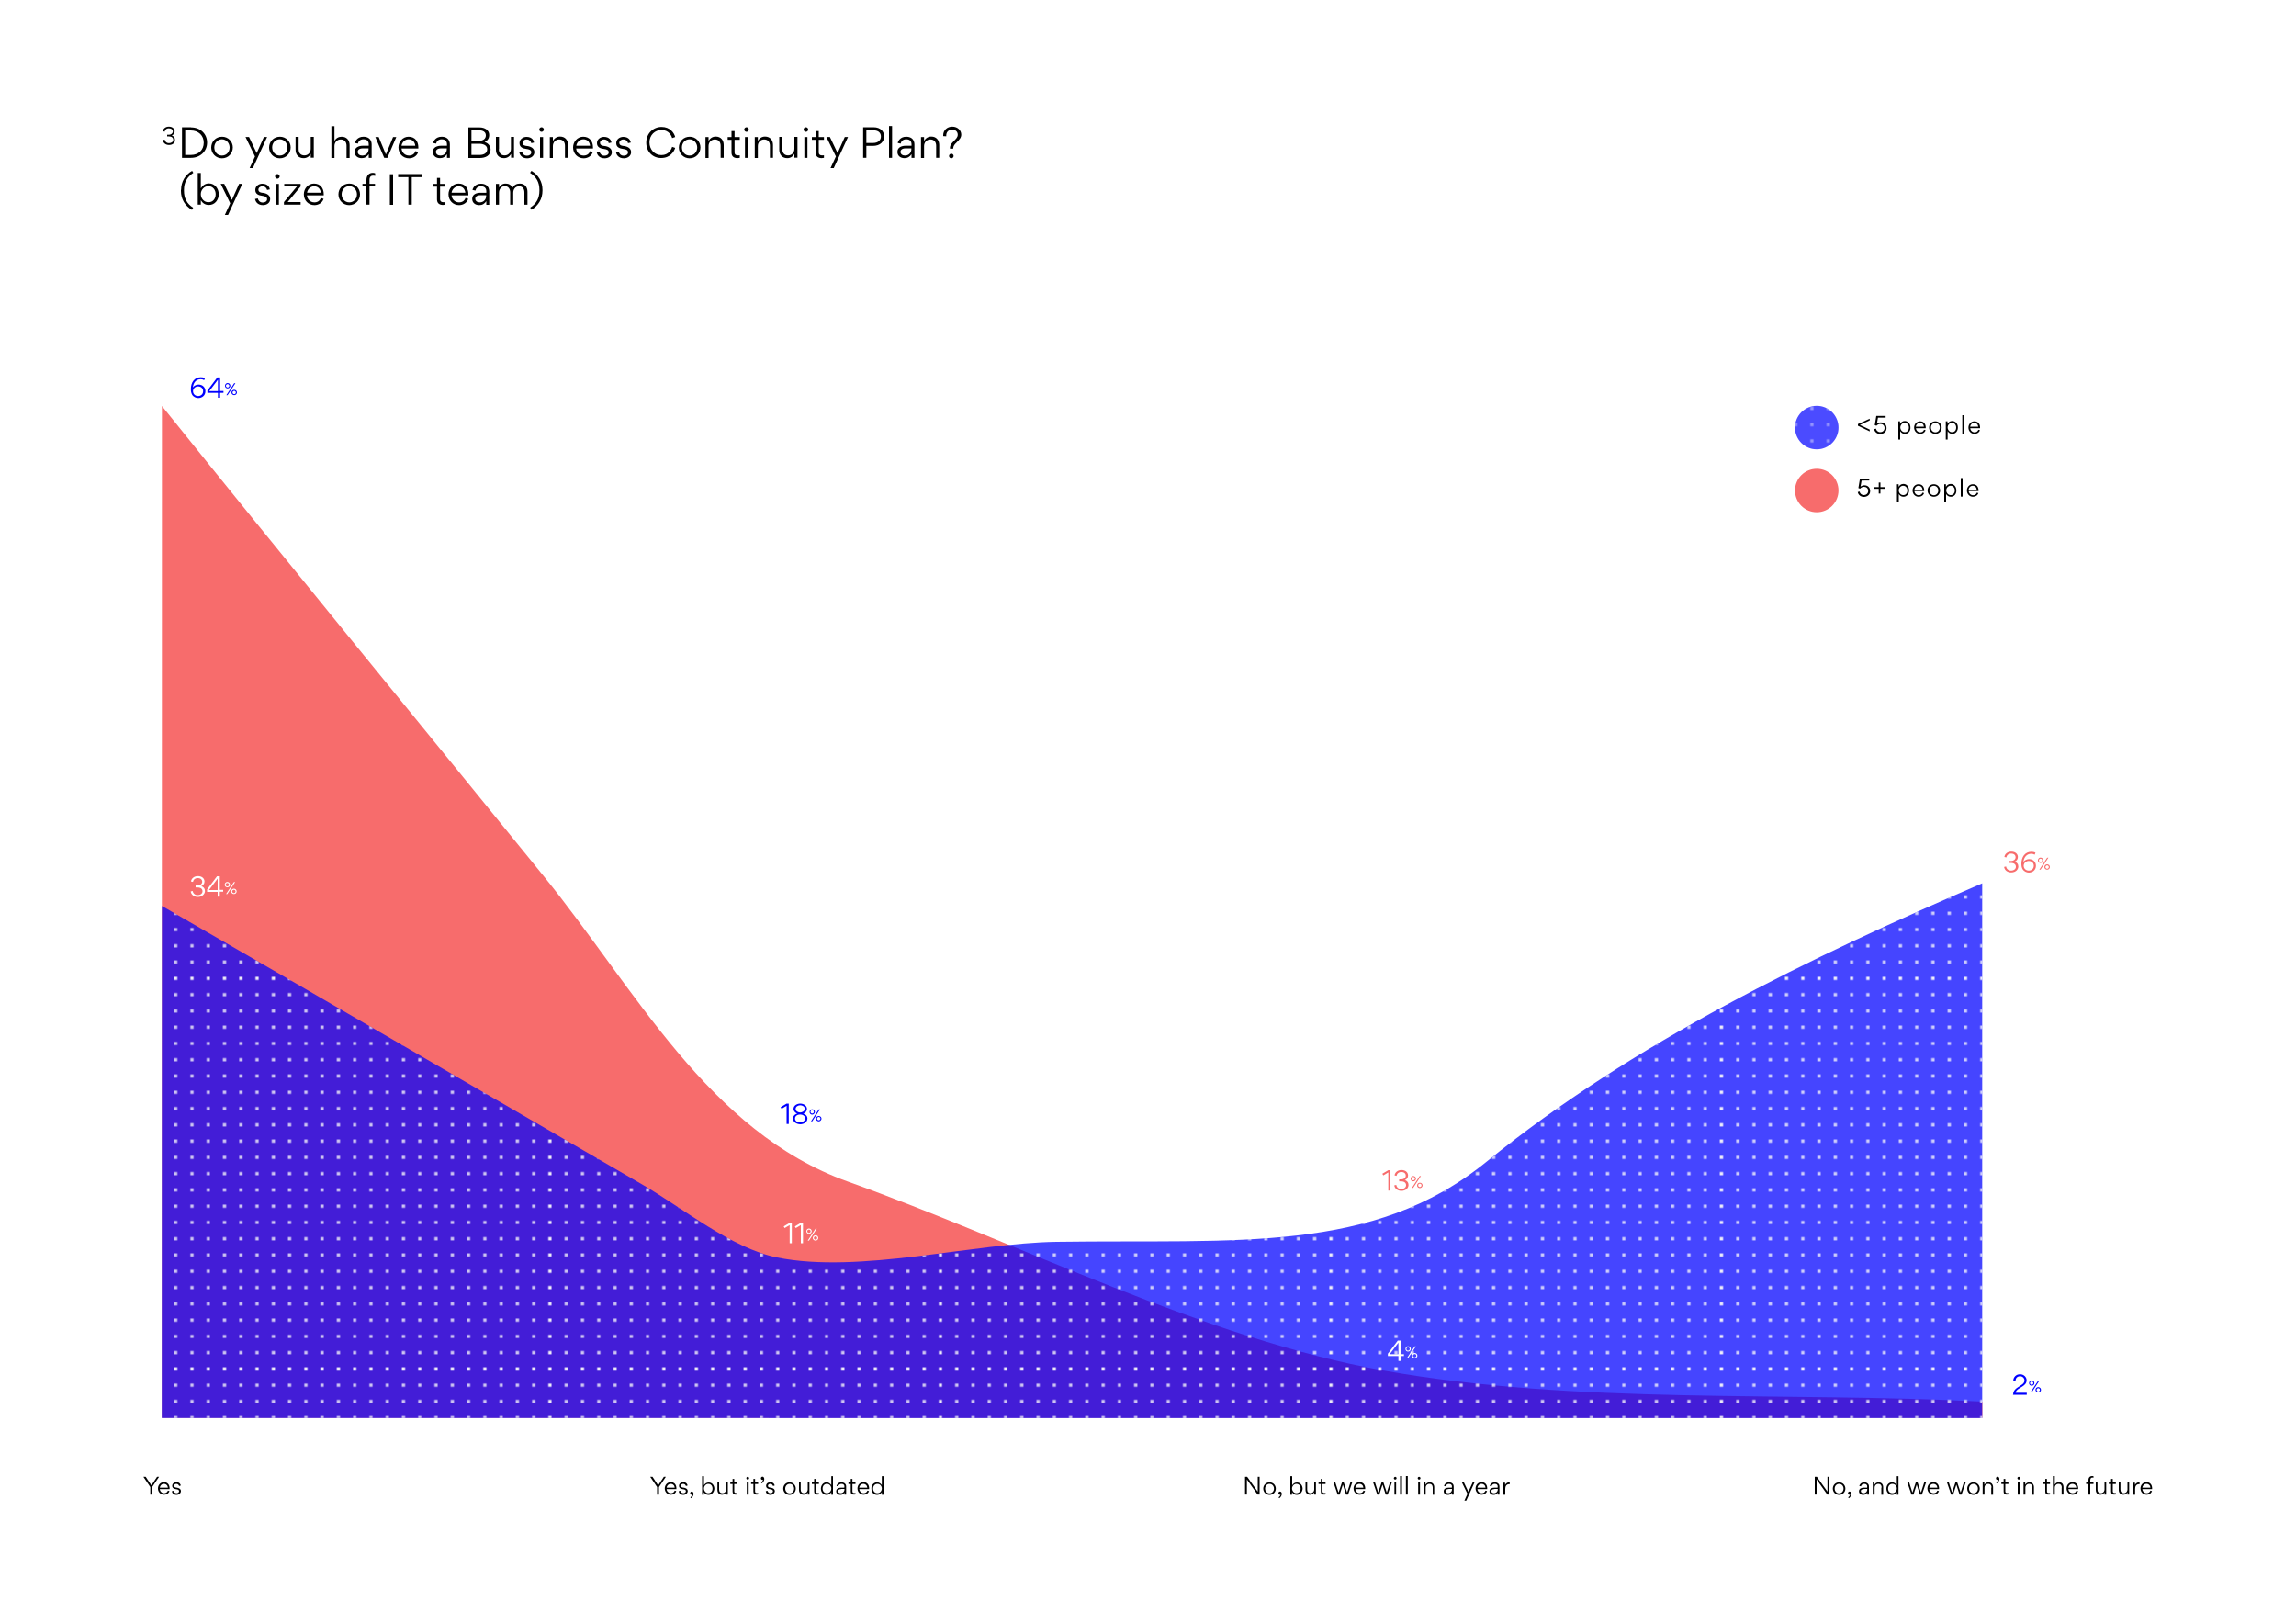 <?xml version="1.0" encoding="utf-8"?>
<!-- Generator: Adobe Illustrator 21.1.0, SVG Export Plug-In . SVG Version: 6.00 Build 0)  -->
<svg version="1.1" id="Layer_1" xmlns="http://www.w3.org/2000/svg" xmlns:xlink="http://www.w3.org/1999/xlink" x="0px" y="0px"
	 viewBox="0 0 1500 1053" style="enable-background:new 0 0 1500 1053;" xml:space="preserve">
<style type="text/css">
	.st0{fill:none;}
	.st1{fill:none;stroke:#F6F6F8;stroke-width:2;stroke-linecap:round;stroke-miterlimit:10;}
	.st2{fill:none;stroke:#F6F6F8;stroke-width:2;stroke-linecap:round;stroke-miterlimit:10;stroke-dasharray:0,10;}
	.st3{fill:#F76C6C;}
	.st4{opacity:0.73;}
	.st5{fill:#0000FF;}
	.st6{fill:url(#SVGID_1_);}
	.st7{fill:#FFFFFF;}
	.st8{opacity:0.9;}
	.st9{opacity:0.2;}
	.st10{fill:url(#SVGID_2_);}
	.st11{fill:url(#SVGID_3_);}
</style>
<pattern  y="1053" width="240" height="240" patternUnits="userSpaceOnUse" id="white" viewBox="1 -241 240 240" style="overflow:visible;">
	<g>
		<rect x="1" y="-241" class="st0" width="240" height="240"/>
		<g>
			<g>
				<line class="st1" x1="241" y1="-1" x2="241" y2="-1"/>
			</g>
		</g>
		<g>
			<g>
				<line class="st1" x1="1" y1="-1" x2="1" y2="-1"/>
				<line class="st2" x1="11" y1="-1" x2="236" y2="-1"/>
				<line class="st1" x1="241" y1="-1" x2="241" y2="-1"/>
			</g>
		</g>
		<g>
			<g>
				<line class="st1" x1="1" y1="-1" x2="1" y2="-1"/>
			</g>
		</g>
		<g>
			<g>
				<line class="st1" x1="241" y1="-241" x2="241" y2="-241"/>
			</g>
			<g>
				<line class="st1" x1="241" y1="-231" x2="241" y2="-231"/>
			</g>
			<g>
				<line class="st1" x1="241" y1="-221" x2="241" y2="-221"/>
			</g>
			<g>
				<line class="st1" x1="241" y1="-211" x2="241" y2="-211"/>
			</g>
			<g>
				<line class="st1" x1="241" y1="-201" x2="241" y2="-201"/>
			</g>
			<g>
				<line class="st1" x1="241" y1="-191" x2="241" y2="-191"/>
			</g>
			<g>
				<line class="st1" x1="241" y1="-181" x2="241" y2="-181"/>
			</g>
			<g>
				<line class="st1" x1="241" y1="-171" x2="241" y2="-171"/>
			</g>
			<g>
				<line class="st1" x1="241" y1="-161" x2="241" y2="-161"/>
			</g>
			<g>
				<line class="st1" x1="241" y1="-151" x2="241" y2="-151"/>
			</g>
			<g>
				<line class="st1" x1="241" y1="-141" x2="241" y2="-141"/>
			</g>
			<g>
				<line class="st1" x1="241" y1="-131" x2="241" y2="-131"/>
			</g>
			<g>
				<line class="st1" x1="241" y1="-121" x2="241" y2="-121"/>
			</g>
			<g>
				<line class="st1" x1="241" y1="-111" x2="241" y2="-111"/>
			</g>
			<g>
				<line class="st1" x1="241" y1="-101" x2="241" y2="-101"/>
			</g>
			<g>
				<line class="st1" x1="241" y1="-91" x2="241" y2="-91"/>
			</g>
			<g>
				<line class="st1" x1="241" y1="-81" x2="241" y2="-81"/>
			</g>
			<g>
				<line class="st1" x1="241" y1="-71" x2="241" y2="-71"/>
			</g>
			<g>
				<line class="st1" x1="241" y1="-61" x2="241" y2="-61"/>
			</g>
			<g>
				<line class="st1" x1="241" y1="-51" x2="241" y2="-51"/>
			</g>
			<g>
				<line class="st1" x1="241" y1="-41" x2="241" y2="-41"/>
			</g>
			<g>
				<line class="st1" x1="241" y1="-31" x2="241" y2="-31"/>
			</g>
			<g>
				<line class="st1" x1="241" y1="-21" x2="241" y2="-21"/>
			</g>
			<g>
				<line class="st1" x1="241" y1="-11" x2="241" y2="-11"/>
			</g>
			<g>
				<line class="st1" x1="241" y1="-1" x2="241" y2="-1"/>
			</g>
		</g>
		<g>
			<g>
				<line class="st1" x1="1" y1="-241" x2="1" y2="-241"/>
				<line class="st2" x1="11" y1="-241" x2="236" y2="-241"/>
				<line class="st1" x1="241" y1="-241" x2="241" y2="-241"/>
			</g>
			<g>
				<line class="st1" x1="1" y1="-231" x2="1" y2="-231"/>
				<line class="st2" x1="11" y1="-231" x2="236" y2="-231"/>
				<line class="st1" x1="241" y1="-231" x2="241" y2="-231"/>
			</g>
			<g>
				<line class="st1" x1="1" y1="-221" x2="1" y2="-221"/>
				<line class="st2" x1="11" y1="-221" x2="236" y2="-221"/>
				<line class="st1" x1="241" y1="-221" x2="241" y2="-221"/>
			</g>
			<g>
				<line class="st1" x1="1" y1="-211" x2="1" y2="-211"/>
				<line class="st2" x1="11" y1="-211" x2="236" y2="-211"/>
				<line class="st1" x1="241" y1="-211" x2="241" y2="-211"/>
			</g>
			<g>
				<line class="st1" x1="1" y1="-201" x2="1" y2="-201"/>
				<line class="st2" x1="11" y1="-201" x2="236" y2="-201"/>
				<line class="st1" x1="241" y1="-201" x2="241" y2="-201"/>
			</g>
			<g>
				<line class="st1" x1="1" y1="-191" x2="1" y2="-191"/>
				<line class="st2" x1="11" y1="-191" x2="236" y2="-191"/>
				<line class="st1" x1="241" y1="-191" x2="241" y2="-191"/>
			</g>
			<g>
				<line class="st1" x1="1" y1="-181" x2="1" y2="-181"/>
				<line class="st2" x1="11" y1="-181" x2="236" y2="-181"/>
				<line class="st1" x1="241" y1="-181" x2="241" y2="-181"/>
			</g>
			<g>
				<line class="st1" x1="1" y1="-171" x2="1" y2="-171"/>
				<line class="st2" x1="11" y1="-171" x2="236" y2="-171"/>
				<line class="st1" x1="241" y1="-171" x2="241" y2="-171"/>
			</g>
			<g>
				<line class="st1" x1="1" y1="-161" x2="1" y2="-161"/>
				<line class="st2" x1="11" y1="-161" x2="236" y2="-161"/>
				<line class="st1" x1="241" y1="-161" x2="241" y2="-161"/>
			</g>
			<g>
				<line class="st1" x1="1" y1="-151" x2="1" y2="-151"/>
				<line class="st2" x1="11" y1="-151" x2="236" y2="-151"/>
				<line class="st1" x1="241" y1="-151" x2="241" y2="-151"/>
			</g>
			<g>
				<line class="st1" x1="1" y1="-141" x2="1" y2="-141"/>
				<line class="st2" x1="11" y1="-141" x2="236" y2="-141"/>
				<line class="st1" x1="241" y1="-141" x2="241" y2="-141"/>
			</g>
			<g>
				<line class="st1" x1="1" y1="-131" x2="1" y2="-131"/>
				<line class="st2" x1="11" y1="-131" x2="236" y2="-131"/>
				<line class="st1" x1="241" y1="-131" x2="241" y2="-131"/>
			</g>
			<g>
				<line class="st1" x1="1" y1="-121" x2="1" y2="-121"/>
				<line class="st2" x1="11" y1="-121" x2="236" y2="-121"/>
				<line class="st1" x1="241" y1="-121" x2="241" y2="-121"/>
			</g>
			<g>
				<line class="st1" x1="1" y1="-111" x2="1" y2="-111"/>
				<line class="st2" x1="11" y1="-111" x2="236" y2="-111"/>
				<line class="st1" x1="241" y1="-111" x2="241" y2="-111"/>
			</g>
			<g>
				<line class="st1" x1="1" y1="-101" x2="1" y2="-101"/>
				<line class="st2" x1="11" y1="-101" x2="236" y2="-101"/>
				<line class="st1" x1="241" y1="-101" x2="241" y2="-101"/>
			</g>
			<g>
				<line class="st1" x1="1" y1="-91" x2="1" y2="-91"/>
				<line class="st2" x1="11" y1="-91" x2="236" y2="-91"/>
				<line class="st1" x1="241" y1="-91" x2="241" y2="-91"/>
			</g>
			<g>
				<line class="st1" x1="1" y1="-81" x2="1" y2="-81"/>
				<line class="st2" x1="11" y1="-81" x2="236" y2="-81"/>
				<line class="st1" x1="241" y1="-81" x2="241" y2="-81"/>
			</g>
			<g>
				<line class="st1" x1="1" y1="-71" x2="1" y2="-71"/>
				<line class="st2" x1="11" y1="-71" x2="236" y2="-71"/>
				<line class="st1" x1="241" y1="-71" x2="241" y2="-71"/>
			</g>
			<g>
				<line class="st1" x1="1" y1="-61" x2="1" y2="-61"/>
				<line class="st2" x1="11" y1="-61" x2="236" y2="-61"/>
				<line class="st1" x1="241" y1="-61" x2="241" y2="-61"/>
			</g>
			<g>
				<line class="st1" x1="1" y1="-51" x2="1" y2="-51"/>
				<line class="st2" x1="11" y1="-51" x2="236" y2="-51"/>
				<line class="st1" x1="241" y1="-51" x2="241" y2="-51"/>
			</g>
			<g>
				<line class="st1" x1="1" y1="-41" x2="1" y2="-41"/>
				<line class="st2" x1="11" y1="-41" x2="236" y2="-41"/>
				<line class="st1" x1="241" y1="-41" x2="241" y2="-41"/>
			</g>
			<g>
				<line class="st1" x1="1" y1="-31" x2="1" y2="-31"/>
				<line class="st2" x1="11" y1="-31" x2="236" y2="-31"/>
				<line class="st1" x1="241" y1="-31" x2="241" y2="-31"/>
			</g>
			<g>
				<line class="st1" x1="1" y1="-21" x2="1" y2="-21"/>
				<line class="st2" x1="11" y1="-21" x2="236" y2="-21"/>
				<line class="st1" x1="241" y1="-21" x2="241" y2="-21"/>
			</g>
			<g>
				<line class="st1" x1="1" y1="-11" x2="1" y2="-11"/>
				<line class="st2" x1="11" y1="-11" x2="236" y2="-11"/>
				<line class="st1" x1="241" y1="-11" x2="241" y2="-11"/>
			</g>
			<g>
				<line class="st1" x1="1" y1="-1" x2="1" y2="-1"/>
				<line class="st2" x1="11" y1="-1" x2="236" y2="-1"/>
				<line class="st1" x1="241" y1="-1" x2="241" y2="-1"/>
			</g>
		</g>
		<g>
			<g>
				<line class="st1" x1="1" y1="-241" x2="1" y2="-241"/>
			</g>
			<g>
				<line class="st1" x1="1" y1="-231" x2="1" y2="-231"/>
			</g>
			<g>
				<line class="st1" x1="1" y1="-221" x2="1" y2="-221"/>
			</g>
			<g>
				<line class="st1" x1="1" y1="-211" x2="1" y2="-211"/>
			</g>
			<g>
				<line class="st1" x1="1" y1="-201" x2="1" y2="-201"/>
			</g>
			<g>
				<line class="st1" x1="1" y1="-191" x2="1" y2="-191"/>
			</g>
			<g>
				<line class="st1" x1="1" y1="-181" x2="1" y2="-181"/>
			</g>
			<g>
				<line class="st1" x1="1" y1="-171" x2="1" y2="-171"/>
			</g>
			<g>
				<line class="st1" x1="1" y1="-161" x2="1" y2="-161"/>
			</g>
			<g>
				<line class="st1" x1="1" y1="-151" x2="1" y2="-151"/>
			</g>
			<g>
				<line class="st1" x1="1" y1="-141" x2="1" y2="-141"/>
			</g>
			<g>
				<line class="st1" x1="1" y1="-131" x2="1" y2="-131"/>
			</g>
			<g>
				<line class="st1" x1="1" y1="-121" x2="1" y2="-121"/>
			</g>
			<g>
				<line class="st1" x1="1" y1="-111" x2="1" y2="-111"/>
			</g>
			<g>
				<line class="st1" x1="1" y1="-101" x2="1" y2="-101"/>
			</g>
			<g>
				<line class="st1" x1="1" y1="-91" x2="1" y2="-91"/>
			</g>
			<g>
				<line class="st1" x1="1" y1="-81" x2="1" y2="-81"/>
			</g>
			<g>
				<line class="st1" x1="1" y1="-71" x2="1" y2="-71"/>
			</g>
			<g>
				<line class="st1" x1="1" y1="-61" x2="1" y2="-61"/>
			</g>
			<g>
				<line class="st1" x1="1" y1="-51" x2="1" y2="-51"/>
			</g>
			<g>
				<line class="st1" x1="1" y1="-41" x2="1" y2="-41"/>
			</g>
			<g>
				<line class="st1" x1="1" y1="-31" x2="1" y2="-31"/>
			</g>
			<g>
				<line class="st1" x1="1" y1="-21" x2="1" y2="-21"/>
			</g>
			<g>
				<line class="st1" x1="1" y1="-11" x2="1" y2="-11"/>
			</g>
			<g>
				<line class="st1" x1="1" y1="-1" x2="1" y2="-1"/>
			</g>
		</g>
		<g>
			<g>
				<line class="st1" x1="241" y1="-241" x2="241" y2="-241"/>
			</g>
		</g>
		<g>
			<g>
				<line class="st1" x1="1" y1="-241" x2="1" y2="-241"/>
				<line class="st2" x1="11" y1="-241" x2="236" y2="-241"/>
				<line class="st1" x1="241" y1="-241" x2="241" y2="-241"/>
			</g>
		</g>
		<g>
			<g>
				<line class="st1" x1="1" y1="-241" x2="1" y2="-241"/>
			</g>
		</g>
	</g>
</pattern>
<g>
	<path class="st3" d="M105.8,265.2C188.3,368,272.1,469.9,355.2,572.3c59.9,73.8,107.7,167,198.6,199.5
		C666,811.9,786.8,874.4,904.1,895.3c125.4,22.4,263.6,13.7,391,20.3v10.6H105.7L105.8,265.2z"/>
</g>
<g class="st4">
	<path class="st5" d="M105.8,591.8c104.7,60.3,209.1,121.3,313.7,181.9c26.8,15.5,58.1,41.6,88.1,47.7
		c53.9,10.9,127.8-9.4,182.6-10.2c118.5-1.7,206.4,8.1,280.8-52.2c96.2-78.1,212.2-133.9,324-182v349.3H105.7L105.8,591.8z"/>
</g>
<g>
	<pattern  id="SVGID_1_" xlink:href="#white" patternTransform="matrix(1.063 0 0 1.063 4951.45 -1500.727)">
	</pattern>
	<path class="st6" d="M105.8,591.8c104.7,60.3,209.1,121.3,313.7,181.9c26.8,15.5,58.1,41.6,88.1,47.7
		c53.9,10.9,127.8-9.4,182.6-10.2c118.5-1.7,206.4,8.1,280.8-52.2c96.2-78.1,212.2-133.9,324-182v349.3H105.7L105.8,591.8z"/>
</g>
<g>
	<g>
		<path class="st5" d="M126,253.1c0.9-1.4,2.6-1.9,3.7-1.9c2.8,0,4.5,2,4.5,4.3c0,3-2.4,4.5-4.7,4.5c-1.5,0-3.2-0.8-4-2.2
			c-0.6-1.2-0.8-2-0.8-3.7c0-4.2,2.3-7.7,6.5-7.7c0.7,0,1.8,0.1,2.7,0.6l-0.5,1.3c-0.7-0.4-1.6-0.6-2.2-0.6
			C128,247.7,126.3,250.1,126,253.1z M127.2,253.2c-0.6,0.5-1.1,1.4-1.1,2.3c0,2,1.6,3.2,3.3,3.2c1.7,0,3.3-1.1,3.3-3.2
			c0-1.6-1.2-3.1-3.3-3.1C128.6,252.4,127.8,252.7,127.2,253.2z"/>
		<path class="st5" d="M142.4,259.8v-3.2h-6.9v-1.5l6.5-8.6h1.8v8.9h2.2v1.2h-2.2v3.2H142.4z M142.4,255.4V248l-5.7,7.5H142.4z"/>
		<path class="st5" d="M148.7,253.7c-1,0-1.7-0.8-1.7-1.7c0-1,0.8-1.8,1.7-1.8c1,0,1.8,0.8,1.8,1.8
			C150.5,252.9,149.7,253.7,148.7,253.7z M148.7,250.9c-0.6,0-1.1,0.5-1.1,1.1c0,0.6,0.5,1.1,1.1,1.1s1.1-0.5,1.1-1.1
			C149.8,251.4,149.3,250.9,148.7,250.9z M153,250.3h0.8l-5.1,7.8h-0.8L153,250.3z M153,258.1c-1,0-1.8-0.8-1.8-1.7
			c0-1,0.8-1.8,1.8-1.8s1.8,0.8,1.8,1.8C154.8,257.3,154,258.1,153,258.1z M153,255.3c-0.6,0-1.1,0.5-1.1,1.1c0,0.6,0.5,1.1,1.1,1.1
			c0.6,0,1.1-0.5,1.1-1.1C154.1,255.8,153.6,255.3,153,255.3z"/>
	</g>
</g>
<g>
	<path class="st7" d="M129.2,585.9c-2.3,0-4.3-1.4-4.6-3.6l1.3-0.3c0.2,1.5,1.4,2.7,3.2,2.7c1.8,0,3.2-1,3.2-2.5s-1.1-2.5-3.2-2.5
		h-1.3v-1.3h1.3c1.8,0,3-1.1,3-2.4c0-1.4-1-2.4-2.9-2.4c-1.8,0-2.9,1.1-3.1,2.5l-1.3-0.3c0.2-1.9,2-3.5,4.5-3.5
		c2.9,0,4.3,1.8,4.3,3.5c0,1.5-0.9,2.5-2.1,3.1v0c1.5,0.4,2.4,1.6,2.4,3.2C133.8,584.1,132,585.9,129.2,585.9z"/>
	<path class="st7" d="M142.2,585.8v-3.2h-6.9V581l6.5-8.6h1.8v8.9h2.2v1.2h-2.2v3.2H142.2z M142.2,581.4v-7.5l-5.7,7.5H142.2z"/>
	<path class="st7" d="M148.5,579.6c-1,0-1.7-0.8-1.7-1.7c0-1,0.8-1.8,1.7-1.8c1,0,1.8,0.8,1.8,1.8
		C150.3,578.9,149.5,579.6,148.5,579.6z M148.5,576.8c-0.6,0-1.1,0.5-1.1,1.1c0,0.6,0.5,1.1,1.1,1.1c0.6,0,1.1-0.5,1.1-1.1
		C149.6,577.3,149.1,576.8,148.5,576.8z M152.8,576.2h0.8l-5.1,7.8h-0.8L152.8,576.2z M152.8,584c-1,0-1.8-0.8-1.8-1.7
		c0-1,0.8-1.8,1.8-1.8s1.8,0.8,1.8,1.8C154.6,583.3,153.8,584,152.8,584z M152.8,581.2c-0.6,0-1.1,0.5-1.1,1.1
		c0,0.6,0.5,1.1,1.1,1.1s1.1-0.5,1.1-1.1C153.9,581.7,153.4,581.2,152.8,581.2z"/>
</g>
<g>
	<g>
		<path class="st5" d="M513.8,722.4l-3.2,1.9l-0.6-1.1l3.9-2.3h1.4v13.3h-1.4V722.4z"/>
		<path class="st5" d="M518.1,730.6c0-1.4,1-2.7,2.8-3.2c-1.6-0.5-2.5-1.9-2.5-3c0-2.3,2.4-3.5,4.4-3.5c2,0,4.4,1.2,4.4,3.5
			c0,1.3-0.9,2.6-2.5,3c1.8,0.5,2.8,1.8,2.8,3.2c0,2.4-2.4,3.8-4.7,3.8C520.5,734.3,518.1,733.1,518.1,730.6z M526,730.6
			c0-1.8-1.8-2.6-3.3-2.6c-1.4,0-3.3,0.8-3.3,2.6c0,1.8,1.8,2.6,3.3,2.6C524.1,733.1,526,732.3,526,730.6z M519.8,724.3
			c0,1.7,1.8,2.4,3,2.4c1.1,0,3-0.8,3-2.4c0-1.5-1.7-2.3-3-2.3C521.5,722,519.8,722.8,519.8,724.3z"/>
		<path class="st5" d="M530.6,728.1c-1,0-1.7-0.8-1.7-1.7c0-1,0.8-1.8,1.7-1.8c1,0,1.8,0.8,1.8,1.8
			C532.3,727.3,531.5,728.1,530.6,728.1z M530.6,725.2c-0.6,0-1.1,0.5-1.1,1.1c0,0.6,0.5,1.1,1.1,1.1c0.6,0,1.1-0.5,1.1-1.1
			C531.7,725.7,531.2,725.2,530.6,725.2z M534.9,724.7h0.8l-5.1,7.8h-0.8L534.9,724.7z M534.9,732.5c-1,0-1.8-0.8-1.8-1.7
			c0-1,0.8-1.8,1.8-1.8c1,0,1.8,0.8,1.8,1.8C536.6,731.7,535.8,732.5,534.9,732.5z M534.9,729.6c-0.6,0-1.1,0.5-1.1,1.1
			c0,0.6,0.5,1.1,1.1,1.1c0.6,0,1.1-0.5,1.1-1.1C536,730.1,535.5,729.6,534.9,729.6z"/>
	</g>
</g>
<g>
	<path class="st7" d="M515.8,800.3l-3.2,1.9l-0.6-1.1l3.9-2.3h1.4v13.3h-1.4V800.3z"/>
	<path class="st7" d="M523.1,800.3l-3.2,1.9l-0.6-1.1l3.9-2.3h1.4v13.3h-1.4V800.3z"/>
	<path class="st7" d="M528.5,806c-1,0-1.7-0.8-1.7-1.7c0-1,0.8-1.8,1.7-1.8c1,0,1.8,0.8,1.8,1.8C530.3,805.2,529.5,806,528.5,806z
		 M528.5,803.2c-0.6,0-1.1,0.5-1.1,1.1c0,0.6,0.5,1.1,1.1,1.1s1.1-0.5,1.1-1.1C529.6,803.7,529.1,803.2,528.5,803.2z M532.8,802.6
		h0.8l-5.1,7.8h-0.8L532.8,802.6z M532.8,810.4c-1,0-1.8-0.8-1.8-1.7c0-1,0.8-1.8,1.8-1.8c1,0,1.8,0.8,1.8,1.8
		C534.6,809.6,533.8,810.4,532.8,810.4z M532.8,807.6c-0.6,0-1.1,0.5-1.1,1.1c0,0.6,0.5,1.1,1.1,1.1c0.6,0,1.1-0.5,1.1-1.1
		C533.9,808.1,533.4,807.6,532.8,807.6z"/>
</g>
<g>
	<g>
		<path d="M103.9,964.7l-4.5,6.7v4.9h-1.2v-4.9l-4.5-6.7h1.5l3.7,5.6l3.7-5.6H103.9z"/>
		<path d="M104.4,972.7c0.1,1.5,1.3,2.7,2.8,2.7c1.2,0,2.1-0.6,2.5-1.7l1,0.3c-0.5,1.5-1.9,2.4-3.5,2.4c-2.3,0-4-1.8-4-4.1
			c0-2.2,1.6-4.1,3.9-4.1c2.5,0,3.7,1.8,3.7,4.1c0,0.1,0,0.3,0,0.4H104.4z M109.7,971.8c-0.1-1.4-1.1-2.5-2.6-2.5
			c-1.4,0-2.5,1.1-2.7,2.5H109.7z"/>
		<path d="M115.3,976.5c-2.2,0-2.9-1.5-3-2.4l1.1-0.3c0.2,0.7,0.7,1.6,1.9,1.6c0.9,0,1.7-0.5,1.7-1.3c0-1-1-1.2-1.9-1.3
			c-1.3-0.2-2.6-0.7-2.6-2.2c0-1.5,1.4-2.4,2.7-2.4c2.1,0,2.8,1.4,2.9,2.2l-1.1,0.3c-0.1-0.5-0.6-1.4-1.8-1.4
			c-0.9,0-1.5,0.6-1.5,1.3c0,1,1.1,1.1,1.9,1.2c1.3,0.2,2.6,0.8,2.6,2.3C118.1,975.5,116.8,976.5,115.3,976.5z"/>
	</g>
</g>
<g>
	<g>
		<path d="M435,964.7l-4.5,6.7v4.9h-1.2v-4.9l-4.5-6.7h1.5l3.7,5.6l3.7-5.6H435z"/>
		<path d="M435.5,972.7c0.1,1.5,1.3,2.7,2.8,2.7c1.2,0,2.1-0.6,2.5-1.7l1,0.3c-0.5,1.5-1.9,2.4-3.5,2.4c-2.3,0-4-1.8-4-4.1
			c0-2.2,1.6-4.1,3.9-4.1c2.5,0,3.7,1.8,3.7,4.1c0,0.1,0,0.3,0,0.4H435.5z M440.8,971.8c-0.1-1.4-1.1-2.5-2.6-2.5
			c-1.4,0-2.5,1.1-2.7,2.5H440.8z"/>
		<path d="M446.4,976.5c-2.2,0-2.9-1.5-3-2.4l1.1-0.3c0.2,0.7,0.7,1.6,1.9,1.6c0.9,0,1.7-0.5,1.7-1.3c0-1-1-1.2-1.9-1.3
			c-1.3-0.2-2.6-0.7-2.6-2.2c0-1.5,1.4-2.4,2.7-2.4c2.1,0,2.8,1.4,2.9,2.2l-1.1,0.3c-0.1-0.5-0.6-1.4-1.8-1.4
			c-0.9,0-1.5,0.6-1.5,1.3c0,1,1.1,1.1,1.9,1.2c1.3,0.2,2.6,0.8,2.6,2.3C449.2,975.5,447.9,976.5,446.4,976.5z"/>
		<path d="M451,978.1c0.7-0.5,1.2-1.1,1.3-1.8c-0.1,0-0.2,0.1-0.4,0.1c-0.6,0-1-0.4-1-1c0-0.6,0.5-1.1,1-1.1c0.7,0,1.2,0.6,1.2,1.5
			v0.1c0,1-0.6,2-1.6,2.8L451,978.1z"/>
		<path d="M462.9,976.5c-1.5,0-2.4-0.7-3.1-1.8v1.7h-1.1v-12.1h1.2v5.9c0.7-1,1.6-1.8,3.1-1.8c2.3,0,3.7,2,3.7,4.1
			C466.6,974.5,465.2,976.5,462.9,976.5z M465.5,972.4c0-1.7-1-3.1-2.8-3.1c-1.6,0-2.8,1.5-2.8,3c0,1.6,1.2,3.1,2.8,3.1
			C464.4,975.4,465.5,974.1,465.5,972.4z"/>
		<path d="M469.8,973c0,1.4,0.7,2.4,2.2,2.4c1.4,0,2.4-1.1,2.4-2.5v-4.5h1.1v7.9h-1.1v-1.5c-0.6,1.1-1.6,1.6-2.7,1.6
			c-1.9,0-3-1.3-3-3.2v-4.9h1.1V973z"/>
		<path d="M478.6,974.3v-4.9h-1.5v-1h1.5v-2.3h1.1v2.3h2v1h-2v4.8c0,0.7,0.4,1.1,1.3,1.1c0.3,0,0.5,0,0.7-0.1v1
			c-0.2,0.1-0.7,0.1-0.9,0.1C479.2,976.4,478.6,975.5,478.6,974.3z"/>
		<path d="M488.5,964.7c0.5,0,0.9,0.4,0.9,0.9c0,0.5-0.4,0.9-0.9,0.9c-0.5,0-0.9-0.4-0.9-0.9C487.6,965.1,488,964.7,488.5,964.7z
			 M489.1,968.4v7.9h-1.2v-7.9H489.1z"/>
		<path d="M492.2,974.3v-4.9h-1.5v-1h1.5v-2.3h1.1v2.3h2v1h-2v4.8c0,0.7,0.4,1.1,1.3,1.1c0.3,0,0.5,0,0.7-0.1v1
			c-0.2,0.1-0.7,0.1-0.9,0.1C492.8,976.4,492.2,975.5,492.2,974.3z"/>
		<path d="M497.2,968.4c0.7-0.5,1.2-1.1,1.3-1.8c-0.1,0-0.2,0.1-0.4,0.1c-0.6,0-1-0.4-1-1c0-0.6,0.5-1.1,1-1.1
			c0.7,0,1.2,0.6,1.2,1.5v0.1c0,1-0.6,2-1.6,2.8L497.2,968.4z"/>
		<path d="M503.3,976.5c-2.2,0-2.9-1.5-3-2.4l1.1-0.3c0.2,0.7,0.7,1.6,1.9,1.6c0.9,0,1.7-0.5,1.7-1.3c0-1-1-1.2-1.9-1.3
			c-1.3-0.2-2.6-0.7-2.6-2.2c0-1.5,1.4-2.4,2.7-2.4c2.1,0,2.8,1.4,2.9,2.2l-1.1,0.3c-0.1-0.5-0.6-1.4-1.8-1.4
			c-0.9,0-1.5,0.6-1.5,1.3c0,1,1.1,1.1,1.9,1.2c1.3,0.2,2.6,0.8,2.6,2.3C506.1,975.5,504.8,976.5,503.3,976.5z"/>
		<path d="M511.7,972.4c0-2.3,1.8-4.1,4.1-4.1c2.3,0,4.1,1.8,4.1,4.1c0,2.3-1.8,4.1-4.1,4.1C513.5,976.5,511.7,974.7,511.7,972.4z
			 M518.8,972.4c0-1.7-1.2-3.1-2.9-3.1c-1.7,0-2.9,1.4-2.9,3.1c0,1.7,1.2,3.1,2.9,3.1C517.6,975.5,518.8,974.1,518.8,972.4z"/>
		<path d="M523.1,973c0,1.4,0.7,2.4,2.2,2.4c1.4,0,2.4-1.1,2.4-2.5v-4.5h1.1v7.9h-1.1v-1.5c-0.6,1.1-1.6,1.6-2.7,1.6
			c-1.9,0-3-1.3-3-3.2v-4.9h1.1V973z"/>
		<path d="M531.9,974.3v-4.9h-1.5v-1h1.5v-2.3h1.1v2.3h2v1h-2v4.8c0,0.7,0.4,1.1,1.3,1.1c0.3,0,0.5,0,0.7-0.1v1
			c-0.2,0.1-0.7,0.1-0.9,0.1C532.5,976.4,531.9,975.5,531.9,974.3z"/>
		<path d="M540,968.3c1.5,0,2.4,0.9,3.1,1.8v-5.8h1.1v12.1h-1.1v-1.7c-0.6,1-1.6,1.8-3.1,1.8c-2.3,0-3.7-1.9-3.7-4.1
			C536.3,970.3,537.8,968.3,540,968.3z M543.1,972.3c0-1.6-1.2-3-2.9-3c-1.7,0-2.8,1.4-2.8,3.1c0,1.6,1,3,2.8,3
			C542,975.4,543.1,974,543.1,972.3z"/>
		<path d="M551.7,971.2c0-1.3-0.7-1.9-2-1.9c-1.3,0-1.9,0.9-2.1,1.6l-1.1-0.2c0.1-0.7,1-2.4,3.2-2.4c1.7,0,2.5,0.8,2.9,1.6
			c0.2,0.4,0.2,1.1,0.2,1.3v5.1h-1.1V975h0c-0.6,1-1.5,1.5-2.7,1.5c-1.6,0-2.7-1-2.7-2.3v-0.1c0-1.7,1.7-2.3,3.1-2.3h2.2V971.2z
			 M549.5,972.7c-0.8,0-2,0.3-2,1.3c0,0.9,0.8,1.4,1.7,1.4c1.4,0,2.5-1,2.5-2.5v-0.3H549.5z"/>
		<path d="M555.8,974.3v-4.9h-1.5v-1h1.5v-2.3h1.1v2.3h2v1h-2v4.8c0,0.7,0.4,1.1,1.3,1.1c0.3,0,0.5,0,0.7-0.1v1
			c-0.2,0.1-0.7,0.1-0.9,0.1C556.3,976.4,555.8,975.5,555.8,974.3z"/>
		<path d="M561.4,972.7c0.1,1.5,1.3,2.7,2.8,2.7c1.2,0,2.1-0.6,2.5-1.7l1,0.3c-0.5,1.5-1.9,2.4-3.5,2.4c-2.3,0-4-1.8-4-4.1
			c0-2.2,1.6-4.1,3.9-4.1c2.5,0,3.7,1.8,3.7,4.1c0,0.1,0,0.3,0,0.4H561.4z M566.6,971.8c-0.1-1.4-1.1-2.5-2.6-2.5
			c-1.4,0-2.5,1.1-2.7,2.5H566.6z"/>
		<path d="M573,968.3c1.5,0,2.4,0.9,3.1,1.8v-5.8h1.1v12.1h-1.1v-1.7c-0.6,1-1.6,1.8-3.1,1.8c-2.3,0-3.7-1.9-3.7-4.1
			C569.2,970.3,570.7,968.3,573,968.3z M576.1,972.3c0-1.6-1.2-3-2.9-3c-1.7,0-2.8,1.4-2.8,3.1c0,1.6,1,3,2.8,3
			C574.9,975.4,576.1,974,576.1,972.3z"/>
	</g>
</g>
<g>
	<g>
		<path d="M822.9,964.7v11.6h-1.3l-7-9.9v9.9h-1.2v-11.6h1.4l6.9,9.7v-9.7H822.9z"/>
		<path d="M825.3,972.4c0-2.3,1.8-4.1,4.1-4.1c2.3,0,4.1,1.8,4.1,4.1c0,2.3-1.8,4.1-4.1,4.1C827.1,976.5,825.3,974.7,825.3,972.4z
			 M832.3,972.4c0-1.7-1.2-3.1-2.9-3.1c-1.7,0-2.9,1.4-2.9,3.1c0,1.7,1.2,3.1,2.9,3.1C831.1,975.5,832.3,974.1,832.3,972.4z"/>
		<path d="M835.3,978.1c0.7-0.5,1.2-1.1,1.3-1.8c-0.1,0-0.2,0.1-0.4,0.1c-0.6,0-1-0.4-1-1c0-0.6,0.5-1.1,1-1.1
			c0.7,0,1.2,0.6,1.2,1.5v0.1c0,1-0.6,2-1.6,2.8L835.3,978.1z"/>
		<path d="M847.2,976.5c-1.5,0-2.4-0.7-3.1-1.8v1.7h-1.1v-12.1h1.2v5.9c0.7-1,1.6-1.8,3.1-1.8c2.3,0,3.7,2,3.7,4.1
			C850.9,974.5,849.4,976.5,847.2,976.5z M849.7,972.4c0-1.7-1-3.1-2.8-3.1c-1.6,0-2.8,1.5-2.8,3c0,1.6,1.2,3.1,2.8,3.1
			C848.7,975.4,849.7,974.1,849.7,972.4z"/>
		<path d="M854,973c0,1.4,0.7,2.4,2.2,2.4c1.4,0,2.4-1.1,2.4-2.5v-4.5h1.1v7.9h-1.1v-1.5c-0.6,1.1-1.6,1.6-2.7,1.6
			c-1.9,0-3-1.3-3-3.2v-4.9h1.1V973z"/>
		<path d="M862.9,974.3v-4.9h-1.5v-1h1.5v-2.3h1.1v2.3h2v1h-2v4.8c0,0.7,0.4,1.1,1.3,1.1c0.3,0,0.5,0,0.7-0.1v1
			c-0.2,0.1-0.7,0.1-0.9,0.1C863.4,976.4,862.9,975.5,862.9,974.3z"/>
		<path d="M873.9,976.3l-2.7-7.9h1.2l2.1,6.6h0l2.2-6.6h1.2l2.2,6.6h0l2.1-6.6h1.2l-2.7,7.9h-1.3l-2.1-6.5h0l-2.1,6.5H873.9z"/>
		<path d="M885.5,972.7c0.1,1.5,1.3,2.7,2.8,2.7c1.2,0,2.1-0.6,2.5-1.7l1,0.3c-0.5,1.5-1.9,2.4-3.5,2.4c-2.3,0-4-1.8-4-4.1
			c0-2.2,1.6-4.1,3.9-4.1c2.5,0,3.7,1.8,3.7,4.1c0,0.1,0,0.3,0,0.4H885.5z M890.7,971.8c-0.1-1.4-1.1-2.5-2.6-2.5
			c-1.4,0-2.5,1.1-2.7,2.5H890.7z"/>
		<path d="M899.8,976.3l-2.7-7.9h1.2l2.1,6.6h0l2.2-6.6h1.2l2.2,6.6h0l2.1-6.6h1.2l-2.7,7.9h-1.3l-2.1-6.5h0l-2.1,6.5H899.8z"/>
		<path d="M911.5,964.7c0.5,0,0.9,0.4,0.9,0.9c0,0.5-0.4,0.9-0.9,0.9c-0.5,0-0.9-0.4-0.9-0.9C910.7,965.1,911.1,964.7,911.5,964.7z
			 M912.1,968.4v7.9H911v-7.9H912.1z"/>
		<path d="M915.9,964.2v12.1h-1.2v-12.1H915.9z"/>
		<path d="M919.7,964.2v12.1h-1.2v-12.1H919.7z"/>
		<path d="M927.1,964.7c0.5,0,0.9,0.4,0.9,0.9c0,0.5-0.4,0.9-0.9,0.9c-0.5,0-0.9-0.4-0.9-0.9C926.2,965.1,926.6,964.7,927.1,964.7z
			 M927.7,968.4v7.9h-1.2v-7.9H927.7z"/>
		<path d="M936,971.7c0-1.4-0.7-2.4-2.2-2.4c-1.4,0-2.4,1.1-2.4,2.5v4.5h-1.2v-7.9h1.1v1.5c0.6-1.1,1.6-1.6,2.7-1.6
			c1.9,0,3,1.3,3,3.2v4.9H936V971.7z"/>
		<path d="M948.6,971.2c0-1.3-0.7-1.9-2-1.9c-1.3,0-1.9,0.9-2.1,1.6l-1.1-0.2c0.1-0.7,1-2.4,3.2-2.4c1.7,0,2.5,0.8,2.9,1.6
			c0.2,0.4,0.2,1.1,0.2,1.3v5.1h-1.1V975h0c-0.6,1-1.5,1.5-2.7,1.5c-1.6,0-2.7-1-2.7-2.3v-0.1c0-1.7,1.7-2.3,3.1-2.3h2.2V971.2z
			 M946.4,972.7c-0.8,0-2,0.3-2,1.3c0,0.9,0.8,1.4,1.7,1.4c1.4,0,2.5-1,2.5-2.5v-0.3H946.4z"/>
		<path d="M958.7,975.8l-3.6-7.4h1.3l2.9,6.1l2.8-6.1h1.2l-5.4,11.9h-1.2L958.7,975.8z"/>
		<path d="M965.2,972.7c0.1,1.5,1.3,2.7,2.8,2.7c1.2,0,2.1-0.6,2.5-1.7l1,0.3c-0.5,1.5-1.9,2.4-3.5,2.4c-2.3,0-4-1.8-4-4.1
			c0-2.2,1.6-4.1,3.9-4.1c2.5,0,3.7,1.8,3.7,4.1c0,0.1,0,0.3,0,0.4H965.2z M970.5,971.8c-0.1-1.4-1.1-2.5-2.6-2.5
			c-1.4,0-2.5,1.1-2.7,2.5H970.5z"/>
		<path d="M978.5,971.2c0-1.3-0.7-1.9-2-1.9c-1.3,0-1.9,0.9-2.1,1.6l-1.1-0.2c0.1-0.7,1-2.4,3.2-2.4c1.7,0,2.5,0.8,2.9,1.6
			c0.2,0.4,0.2,1.1,0.2,1.3v5.1h-1.1V975h0c-0.6,1-1.5,1.5-2.7,1.5c-1.6,0-2.7-1-2.7-2.3v-0.1c0-1.7,1.7-2.3,3.1-2.3h2.2V971.2z
			 M976.3,972.7c-0.8,0-2,0.3-2,1.3c0,0.9,0.8,1.4,1.7,1.4c1.4,0,2.5-1,2.5-2.5v-0.3H976.3z"/>
		<path d="M983.3,970c0.6-1.2,1.7-1.7,2.6-1.7c0.1,0,0.3,0,0.4,0v1.2c-0.1,0-0.3,0-0.4,0c-1.9,0-2.5,1.5-2.5,3v3.9h-1.2v-7.9h1.1
			V970z"/>
	</g>
</g>
<g>
	<g>
		<path d="M1195.1,964.7v11.6h-1.3l-7-9.9v9.9h-1.2v-11.6h1.4l6.9,9.7v-9.7H1195.1z"/>
		<path d="M1197.4,972.4c0-2.3,1.8-4.1,4.1-4.1c2.3,0,4.1,1.8,4.1,4.1c0,2.3-1.8,4.1-4.1,4.1
			C1199.2,976.5,1197.4,974.7,1197.4,972.4z M1204.4,972.4c0-1.7-1.2-3.1-2.9-3.1c-1.7,0-2.9,1.4-2.9,3.1c0,1.7,1.2,3.1,2.9,3.1
			C1203.2,975.5,1204.4,974.1,1204.4,972.4z"/>
		<path d="M1207.4,978.1c0.7-0.5,1.2-1.1,1.3-1.8c-0.1,0-0.2,0.1-0.4,0.1c-0.6,0-1-0.4-1-1c0-0.6,0.5-1.1,1-1.1
			c0.7,0,1.2,0.6,1.2,1.5v0.1c0,1-0.6,2-1.6,2.8L1207.4,978.1z"/>
		<path d="M1219.9,971.2c0-1.3-0.7-1.9-2-1.9c-1.3,0-1.9,0.9-2.1,1.6l-1.1-0.2c0.1-0.7,1-2.4,3.2-2.4c1.7,0,2.5,0.8,2.9,1.6
			c0.2,0.4,0.2,1.1,0.2,1.3v5.1h-1.1V975h0c-0.6,1-1.5,1.5-2.7,1.5c-1.6,0-2.7-1-2.7-2.3v-0.1c0-1.7,1.7-2.3,3.1-2.3h2.2V971.2z
			 M1217.7,972.7c-0.8,0-2,0.3-2,1.3c0,0.9,0.8,1.4,1.7,1.4c1.4,0,2.5-1,2.5-2.5v-0.3H1217.7z"/>
		<path d="M1229.3,971.7c0-1.4-0.7-2.4-2.2-2.4c-1.4,0-2.4,1.1-2.4,2.5v4.5h-1.2v-7.9h1.1v1.5c0.6-1.1,1.6-1.6,2.7-1.6
			c1.9,0,3,1.3,3,3.2v4.9h-1.2V971.7z"/>
		<path d="M1236.1,968.3c1.5,0,2.4,0.9,3.1,1.8v-5.8h1.1v12.1h-1.1v-1.7c-0.6,1-1.6,1.8-3.1,1.8c-2.3,0-3.7-1.9-3.7-4.1
			C1232.4,970.3,1233.8,968.3,1236.1,968.3z M1239.2,972.3c0-1.6-1.2-3-2.9-3c-1.7,0-2.8,1.4-2.8,3.1c0,1.6,1,3,2.8,3
			C1238,975.4,1239.2,974,1239.2,972.3z"/>
		<path d="M1248.8,976.3l-2.7-7.9h1.2l2.1,6.6h0l2.2-6.6h1.2l2.2,6.6h0l2.1-6.6h1.2l-2.7,7.9h-1.3l-2.1-6.5h0l-2.1,6.5H1248.8z"/>
		<path d="M1260.4,972.7c0.1,1.5,1.3,2.7,2.8,2.7c1.2,0,2.1-0.6,2.5-1.7l1,0.3c-0.5,1.5-1.9,2.4-3.5,2.4c-2.3,0-4-1.8-4-4.1
			c0-2.2,1.6-4.1,3.9-4.1c2.5,0,3.7,1.8,3.7,4.1c0,0.1,0,0.3,0,0.4H1260.4z M1265.7,971.8c-0.1-1.4-1.1-2.5-2.6-2.5
			c-1.4,0-2.5,1.1-2.7,2.5H1265.7z"/>
		<path d="M1274.7,976.3l-2.7-7.9h1.2l2.1,6.6h0l2.2-6.6h1.2l2.2,6.6h0l2.1-6.6h1.2l-2.7,7.9h-1.3l-2.1-6.5h0l-2.1,6.5H1274.7z"/>
		<path d="M1285.2,972.4c0-2.3,1.8-4.1,4.1-4.1c2.3,0,4.1,1.8,4.1,4.1c0,2.3-1.8,4.1-4.1,4.1
			C1286.9,976.5,1285.2,974.7,1285.2,972.4z M1292.2,972.4c0-1.7-1.2-3.1-2.9-3.1c-1.7,0-2.9,1.4-2.9,3.1c0,1.7,1.2,3.1,2.9,3.1
			C1291,975.5,1292.2,974.1,1292.2,972.4z"/>
		<path d="M1301.1,971.7c0-1.4-0.7-2.4-2.2-2.4c-1.4,0-2.4,1.1-2.4,2.5v4.5h-1.2v-7.9h1.1v1.5c0.6-1.1,1.6-1.6,2.7-1.6
			c1.9,0,3,1.3,3,3.2v4.9h-1.2V971.7z"/>
		<path d="M1304.1,968.4c0.7-0.5,1.2-1.1,1.3-1.8c-0.1,0-0.2,0.1-0.4,0.1c-0.6,0-1-0.4-1-1c0-0.6,0.5-1.1,1-1.1
			c0.7,0,1.2,0.6,1.2,1.5v0.1c0,1-0.6,2-1.6,2.8L1304.1,968.4z"/>
		<path d="M1309,974.3v-4.9h-1.5v-1h1.5v-2.3h1.1v2.3h2v1h-2v4.8c0,0.7,0.4,1.1,1.3,1.1c0.3,0,0.5,0,0.7-0.1v1
			c-0.2,0.1-0.7,0.1-0.9,0.1C1309.5,976.4,1309,975.5,1309,974.3z"/>
		<path d="M1318.9,964.7c0.5,0,0.9,0.4,0.9,0.9c0,0.5-0.4,0.9-0.9,0.9c-0.5,0-0.9-0.4-0.9-0.9C1318,965.1,1318.4,964.7,1318.9,964.7
			z M1319.4,968.4v7.9h-1.2v-7.9H1319.4z"/>
		<path d="M1327.8,971.7c0-1.4-0.7-2.4-2.2-2.4c-1.4,0-2.4,1.1-2.4,2.5v4.5h-1.2v-7.9h1.1v1.5c0.6-1.1,1.6-1.6,2.7-1.6
			c1.9,0,3,1.3,3,3.2v4.9h-1.2V971.7z"/>
		<path d="M1336.2,974.3v-4.9h-1.5v-1h1.5v-2.3h1.1v2.3h2v1h-2v4.8c0,0.7,0.4,1.1,1.3,1.1c0.3,0,0.5,0,0.7-0.1v1
			c-0.2,0.1-0.7,0.1-0.9,0.1C1336.7,976.4,1336.2,975.5,1336.2,974.3z"/>
		<path d="M1347,971.7c0-1.4-0.7-2.4-2.2-2.4c-1.4,0-2.4,1.1-2.4,2.5v4.5h-1.2v-12.1h1.2v5.6c0.6-1,1.5-1.6,2.7-1.6
			c1.9,0,3,1.3,3,3.2v4.9h-1.2V971.7z"/>
		<path d="M1351.3,972.7c0.1,1.5,1.3,2.7,2.8,2.7c1.2,0,2.1-0.6,2.5-1.7l1,0.3c-0.5,1.5-1.9,2.4-3.5,2.4c-2.3,0-4-1.8-4-4.1
			c0-2.2,1.6-4.1,3.9-4.1c2.5,0,3.7,1.8,3.7,4.1c0,0.1,0,0.3,0,0.4H1351.3z M1356.5,971.8c-0.1-1.4-1.1-2.5-2.6-2.5
			c-1.4,0-2.5,1.1-2.7,2.5H1356.5z"/>
		<path d="M1365.6,966.9v1.5h2.1v1h-2.1v6.9h-1.2v-6.9h-1.5v-1h1.5v-1.5c0-1.8,1-2.7,2.4-2.7c0.2,0,0.6,0,0.9,0.1v1
			c-0.3-0.1-0.7-0.1-0.8-0.1C1366.3,965.2,1365.6,965.5,1365.6,966.9z"/>
		<path d="M1370.3,973c0,1.4,0.7,2.4,2.2,2.4c1.4,0,2.4-1.1,2.4-2.5v-4.5h1.1v7.9h-1.1v-1.5c-0.6,1.1-1.6,1.6-2.7,1.6
			c-1.9,0-3-1.3-3-3.2v-4.9h1.1V973z"/>
		<path d="M1379.2,974.3v-4.9h-1.5v-1h1.5v-2.3h1.1v2.3h2v1h-2v4.8c0,0.7,0.4,1.1,1.3,1.1c0.3,0,0.5,0,0.7-0.1v1
			c-0.2,0.1-0.7,0.1-0.9,0.1C1379.7,976.4,1379.2,975.5,1379.2,974.3z"/>
		<path d="M1385.3,973c0,1.4,0.7,2.4,2.2,2.4c1.4,0,2.4-1.1,2.4-2.5v-4.5h1.1v7.9h-1.1v-1.5c-0.6,1.1-1.6,1.6-2.7,1.6
			c-1.9,0-3-1.3-3-3.2v-4.9h1.1V973z"/>
		<path d="M1394.8,970c0.6-1.2,1.7-1.7,2.6-1.7c0.1,0,0.3,0,0.4,0v1.2c-0.1,0-0.3,0-0.4,0c-1.9,0-2.5,1.5-2.5,3v3.9h-1.2v-7.9h1.1
			V970z"/>
		<path d="M1399.6,972.7c0.1,1.5,1.3,2.7,2.8,2.7c1.2,0,2.1-0.6,2.5-1.7l1,0.3c-0.5,1.5-1.9,2.4-3.5,2.4c-2.3,0-4-1.8-4-4.1
			c0-2.2,1.6-4.1,3.9-4.1c2.5,0,3.7,1.8,3.7,4.1c0,0.1,0,0.3,0,0.4H1399.6z M1404.9,971.8c-0.1-1.4-1.1-2.5-2.6-2.5
			c-1.4,0-2.5,1.1-2.7,2.5H1404.9z"/>
	</g>
</g>
<g>
	<g>
		<path class="st7" d="M913.6,889v-3.2h-6.9v-1.5l6.5-8.6h1.8v8.9h2.2v1.2H915v3.2H913.6z M913.6,884.6v-7.5l-5.7,7.5H913.6z"/>
		<path class="st7" d="M919.9,882.9c-1,0-1.7-0.8-1.7-1.7c0-1,0.8-1.8,1.7-1.8c1,0,1.8,0.8,1.8,1.8
			C921.7,882.1,920.9,882.9,919.9,882.9z M919.9,880.1c-0.6,0-1.1,0.5-1.1,1.1c0,0.6,0.5,1.1,1.1,1.1c0.6,0,1.1-0.5,1.1-1.1
			C921,880.5,920.5,880.1,919.9,880.1z M924.2,879.5h0.8l-5.1,7.8h-0.8L924.2,879.5z M924.2,887.3c-1,0-1.8-0.8-1.8-1.7
			c0-1,0.8-1.8,1.8-1.8c1,0,1.8,0.8,1.8,1.8C926,886.5,925.2,887.3,924.2,887.3z M924.2,884.5c-0.6,0-1.1,0.5-1.1,1.1
			c0,0.6,0.5,1.1,1.1,1.1c0.6,0,1.1-0.5,1.1-1.1C925.3,884.9,924.8,884.5,924.2,884.5z"/>
	</g>
</g>
<g>
	<path class="st3" d="M906.9,765.9l-3.2,1.9l-0.6-1.1l3.9-2.3h1.4v13.3h-1.4V765.9z"/>
	<path class="st3" d="M915.5,777.9c-2.3,0-4.3-1.4-4.6-3.6l1.3-0.3c0.2,1.5,1.4,2.7,3.2,2.7c1.8,0,3.2-1,3.2-2.5
		c0-1.5-1.1-2.5-3.2-2.5h-1.3v-1.3h1.3c1.8,0,3-1.1,3-2.4c0-1.4-1-2.4-2.9-2.4c-1.8,0-2.9,1.1-3.1,2.5l-1.3-0.3
		c0.2-1.9,2-3.5,4.5-3.5c2.9,0,4.3,1.8,4.3,3.5c0,1.5-0.8,2.5-2.1,3.1v0c1.5,0.4,2.4,1.6,2.4,3.2
		C920.1,776.2,918.3,777.9,915.5,777.9z"/>
	<path class="st3" d="M923.3,771.7c-1,0-1.7-0.8-1.7-1.7c0-1,0.8-1.8,1.7-1.8c1,0,1.8,0.8,1.8,1.8
		C925,770.9,924.2,771.7,923.3,771.7z M923.3,768.8c-0.6,0-1.1,0.5-1.1,1.1c0,0.6,0.5,1.1,1.1,1.1c0.6,0,1.1-0.5,1.1-1.1
		C924.4,769.3,923.9,768.8,923.3,768.8z M927.5,768.2h0.8l-5.1,7.8h-0.8L927.5,768.2z M927.6,776.1c-1,0-1.8-0.8-1.8-1.7
		c0-1,0.8-1.8,1.8-1.8c1,0,1.8,0.8,1.8,1.8C929.3,775.3,928.5,776.1,927.6,776.1z M927.6,773.2c-0.6,0-1.1,0.5-1.1,1.1
		c0,0.6,0.5,1.1,1.1,1.1c0.6,0,1.1-0.5,1.1-1.1C928.7,773.7,928.2,773.2,927.6,773.2z"/>
</g>
<g>
	<g>
		<path class="st5" d="M1315.2,910.9c0-1.5,0.7-3.2,3.1-4.7l2-1.3c1.3-0.8,2.3-1.6,2.3-3.2c0-1.4-1.2-2.7-2.9-2.7
			c-1.5,0-2.4,0.9-2.7,1.7c-0.2,0.6-0.3,1.1-0.3,1.3l-1.4-0.2c0-1.9,1.6-4.1,4.4-4.1c2.5,0,4.3,1.9,4.3,3.9c0,1.9-1.1,3-2.8,4.1
			l-2.1,1.3c-1.1,0.7-2.2,1.6-2.3,2.8h7.3v1.3h-9V910.9z"/>
		<path class="st5" d="M1327.3,905.2c-1,0-1.7-0.8-1.7-1.7c0-1,0.8-1.8,1.7-1.8c1,0,1.8,0.8,1.8,1.8
			C1329.1,904.4,1328.3,905.2,1327.3,905.2z M1327.3,902.4c-0.6,0-1.1,0.5-1.1,1.1c0,0.6,0.5,1.1,1.1,1.1c0.6,0,1.1-0.5,1.1-1.1
			C1328.4,902.9,1327.9,902.4,1327.3,902.4z M1331.6,901.8h0.8l-5.1,7.8h-0.8L1331.6,901.8z M1331.6,909.6c-1,0-1.8-0.8-1.8-1.7
			c0-1,0.8-1.8,1.8-1.8c1,0,1.8,0.8,1.8,1.8C1333.4,908.8,1332.6,909.6,1331.6,909.6z M1331.6,906.8c-0.6,0-1.1,0.5-1.1,1.1
			c0,0.6,0.5,1.1,1.1,1.1c0.6,0,1.1-0.5,1.1-1.1C1332.7,907.3,1332.2,906.8,1331.6,906.8z"/>
	</g>
</g>
<g>
	<path class="st3" d="M1313.9,569.9c-2.3,0-4.3-1.4-4.6-3.6l1.3-0.3c0.2,1.5,1.4,2.7,3.2,2.7c1.8,0,3.2-1,3.2-2.5s-1.1-2.5-3.2-2.5
		h-1.3v-1.3h1.3c1.8,0,3-1.1,3-2.4c0-1.4-1-2.4-2.9-2.4c-1.8,0-2.9,1.1-3.1,2.5l-1.3-0.3c0.2-1.9,2-3.5,4.5-3.5
		c2.9,0,4.3,1.8,4.3,3.5c0,1.5-0.8,2.5-2.1,3.1v0c1.5,0.4,2.4,1.6,2.4,3.2C1318.5,568.2,1316.7,569.9,1313.9,569.9z"/>
	<path class="st3" d="M1321.9,563.1c0.9-1.4,2.6-1.9,3.7-1.9c2.8,0,4.5,2,4.5,4.3c0,3-2.4,4.5-4.7,4.5c-1.5,0-3.2-0.9-4-2.2
		c-0.6-1.2-0.8-2-0.8-3.7c0-4.2,2.3-7.7,6.5-7.7c0.7,0,1.8,0.1,2.7,0.6l-0.5,1.3c-0.7-0.4-1.6-0.6-2.2-0.6
		C1324,557.7,1322.2,560.1,1321.9,563.1z M1323.2,563.2c-0.6,0.5-1.1,1.4-1.1,2.3c0,2,1.6,3.2,3.3,3.2c1.7,0,3.3-1.1,3.3-3.2
		c0-1.6-1.2-3.1-3.3-3.1C1324.6,562.4,1323.8,562.7,1323.2,563.2z"/>
	<path class="st3" d="M1333.1,563.7c-1,0-1.7-0.8-1.7-1.7c0-1,0.8-1.8,1.7-1.8c1,0,1.8,0.8,1.8,1.8
		C1334.9,562.9,1334.1,563.7,1333.1,563.7z M1333.1,560.9c-0.6,0-1.1,0.5-1.1,1.1c0,0.6,0.5,1.1,1.1,1.1c0.6,0,1.1-0.5,1.1-1.1
		C1334.2,561.3,1333.7,560.9,1333.1,560.9z M1337.4,560.3h0.8l-5.1,7.8h-0.8L1337.4,560.3z M1337.4,568.1c-1,0-1.8-0.8-1.8-1.7
		c0-1,0.8-1.8,1.8-1.8c1,0,1.8,0.8,1.8,1.8C1339.2,567.3,1338.4,568.1,1337.4,568.1z M1337.4,565.3c-0.6,0-1.1,0.5-1.1,1.1
		c0,0.6,0.5,1.1,1.1,1.1c0.6,0,1.1-0.5,1.1-1.1C1338.5,565.7,1338,565.3,1337.4,565.3z"/>
</g>
<g>
	<g>
		<path d="M110.4,94.7c-2,0-3.8-1.2-4-3.2l1.2-0.3c0.2,1.3,1.2,2.3,2.8,2.3c1.6,0,2.8-0.9,2.8-2.2s-1-2.2-2.8-2.2h-1.2v-1.1h1.1
			c1.6,0,2.6-1,2.6-2.1c0-1.2-0.9-2.1-2.6-2.1c-1.6,0-2.5,1-2.7,2.2l-1.2-0.3c0.2-1.6,1.7-3,3.9-3c2.5,0,3.8,1.5,3.8,3.1
			c0,1.3-0.7,2.2-1.9,2.7v0c1.3,0.4,2.1,1.4,2.1,2.8C114.5,93.2,112.9,94.7,110.4,94.7z"/>
		<path d="M124.8,83.2c6.2,0,10.5,4.3,10.5,9.9c0,5.9-4.7,10-10.5,10h-5.9v-20H124.8z M124.7,101.2c5.1,0,8.4-3.3,8.4-8
			c0-4.6-3.3-8-8.5-8H121v16H124.7z"/>
		<path d="M138,96.4c0-4,3-7.1,7.1-7.1c3.9,0,7,3.1,7,7c0,4-3.1,7.1-7.1,7.1C141,103.4,138,100.2,138,96.4z M150,96.4
			c0-2.9-2.1-5.4-5-5.4s-5,2.4-5,5.3c0,2.9,2,5.3,5,5.3C148,101.6,150,99.2,150,96.4z"/>
		<path d="M166.6,102.2l-6.2-12.7h2.3l5,10.5l4.7-10.5h2.1l-9.3,20.3h-2.1L166.6,102.2z"/>
		<path d="M175.8,96.4c0-4,3-7.1,7.1-7.1c3.9,0,7,3.1,7,7c0,4-3.1,7.1-7.1,7.1C178.8,103.4,175.8,100.2,175.8,96.4z M187.8,96.4
			c0-2.9-2.1-5.4-5-5.4c-3,0-5,2.4-5,5.3c0,2.9,2,5.3,5,5.3C185.7,101.6,187.8,99.2,187.8,96.4z"/>
		<path d="M195.1,97.4c0,2.4,1.2,4.1,3.8,4.1c2.4,0,4.1-1.9,4.1-4.3v-7.8h2v13.6H203v-2.5c-1.1,1.9-2.7,2.8-4.7,2.8
			c-3.3,0-5.2-2.3-5.2-5.5v-8.4h2V97.4z"/>
		<path d="M226.4,95.2c0-2.4-1.3-4.1-3.8-4.1c-2.4,0-4.1,1.9-4.1,4.3v7.8h-2V82.4h2V92c1.1-1.8,2.7-2.7,4.7-2.7
			c3.3,0,5.2,2.3,5.2,5.5v8.4h-2V95.2z"/>
		<path d="M240.9,94.3c0-2.2-1.2-3.3-3.5-3.3c-2.3,0-3.3,1.5-3.6,2.8l-1.9-0.4c0.1-1.1,1.6-4.1,5.5-4.1c2.9,0,4.3,1.3,5,2.8
			c0.3,0.7,0.4,1.8,0.4,2.2v8.8h-1.9v-2.4h0c-1.1,1.7-2.6,2.6-4.6,2.6c-2.8,0-4.6-1.7-4.6-4v-0.2c0-3,3-3.9,5.4-3.9h3.8V94.3z
			 M237.1,96.9c-1.5,0-3.4,0.5-3.4,2.3c0,1.5,1.3,2.4,2.9,2.4c2.4,0,4.2-1.7,4.2-4.2v-0.5H237.1z"/>
		<path d="M245.2,89.5h2.2l4.7,11.4l4.7-11.4h2.1l-5.8,13.6H251L245.2,89.5z"/>
		<path d="M262.3,96.9c0.2,2.7,2.2,4.7,4.9,4.7c2,0,3.6-1,4.2-2.9l1.8,0.6c-0.8,2.6-3.3,4.1-6,4.1c-4,0-6.9-3.1-6.9-7.1
			c0-3.7,2.8-7,6.6-7c4.2,0,6.4,3,6.4,7c0,0.2,0,0.5,0,0.7H262.3z M271.3,95.2c-0.3-2.5-1.8-4.2-4.4-4.2c-2.4,0-4.3,2-4.6,4.2H271.3
			z"/>
		<path d="M292,94.3c0-2.2-1.2-3.3-3.5-3.3c-2.3,0-3.3,1.5-3.6,2.8l-1.9-0.4c0.1-1.1,1.6-4.1,5.5-4.1c2.9,0,4.3,1.3,5,2.8
			c0.3,0.7,0.4,1.8,0.4,2.2v8.8h-1.9v-2.4h0c-1.1,1.7-2.6,2.6-4.6,2.6c-2.8,0-4.6-1.7-4.6-4v-0.2c0-3,3-3.9,5.4-3.9h3.8V94.3z
			 M288.2,96.9c-1.5,0-3.4,0.5-3.4,2.3c0,1.5,1.3,2.4,2.9,2.4c2.4,0,4.2-1.7,4.2-4.2v-0.5H288.2z"/>
		<path d="M306,83.2h7.2c3.6,0,6.4,1.8,6.4,5c0,0.9-0.2,3.3-3,4.6c3,0.8,3.9,3.4,3.9,4.9c0,3.9-3.3,5.5-7.1,5.5H306V83.2z M308,92
			h4.8c3.3,0,4.6-1.7,4.6-3.6c0-2.4-2.2-3.3-4.5-3.3H308V92z M308,101.2h5.4c2.2,0,4.9-0.9,4.9-3.7c0-2.8-2.9-3.6-5.3-3.6h-5V101.2z
			"/>
		<path d="M325.9,97.4c0,2.4,1.3,4.1,3.8,4.1c2.4,0,4.1-1.9,4.1-4.3v-7.8h2v13.6h-1.9v-2.5c-1.1,1.9-2.7,2.8-4.7,2.8
			c-3.3,0-5.2-2.3-5.2-5.5v-8.4h2V97.4z"/>
		<path d="M344.4,103.4c-3.7,0-4.9-2.5-5.2-4l1.8-0.4c0.3,1.2,1.2,2.7,3.3,2.7c1.5,0,2.8-0.8,2.8-2.2c0-1.7-1.8-2-3.2-2.2
			c-2.3-0.3-4.5-1.1-4.5-3.8c0-2.6,2.3-4.1,4.6-4.1c3.6,0,4.7,2.4,4.9,3.7l-1.8,0.4c-0.2-0.9-1-2.4-3.1-2.4c-1.5,0-2.6,1-2.6,2.2
			c0,1.7,1.8,2,3.2,2.1c2.2,0.3,4.5,1.5,4.5,3.9C349.2,101.7,347,103.4,344.4,103.4z"/>
		<path d="M353.8,83.1c0.8,0,1.5,0.7,1.5,1.5c0,0.8-0.7,1.5-1.5,1.5c-0.8,0-1.5-0.7-1.5-1.5C352.3,83.8,353,83.1,353.8,83.1z
			 M354.8,89.5v13.6h-2V89.5H354.8z"/>
		<path d="M369.1,95.2c0-2.4-1.3-4.1-3.8-4.1c-2.4,0-4.1,1.9-4.1,4.3v7.8h-2V89.5h2V92c1.1-1.8,2.7-2.8,4.7-2.8
			c3.3,0,5.2,2.3,5.2,5.5v8.4h-2V95.2z"/>
		<path d="M376.4,96.9c0.2,2.7,2.2,4.7,4.9,4.7c2,0,3.6-1,4.2-2.9l1.8,0.6c-0.8,2.6-3.3,4.1-6,4.1c-4,0-6.9-3.1-6.9-7.1
			c0-3.7,2.8-7,6.6-7c4.2,0,6.4,3,6.4,7c0,0.2,0,0.5,0,0.7H376.4z M385.5,95.2c-0.3-2.5-1.8-4.2-4.4-4.2c-2.4,0-4.3,2-4.6,4.2H385.5
			z"/>
		<path d="M395,103.4c-3.7,0-4.9-2.5-5.2-4l1.8-0.4c0.3,1.2,1.2,2.7,3.3,2.7c1.5,0,2.8-0.8,2.8-2.2c0-1.7-1.8-2-3.2-2.2
			c-2.3-0.3-4.5-1.1-4.5-3.8c0-2.6,2.3-4.1,4.6-4.1c3.6,0,4.7,2.4,4.9,3.7l-1.8,0.4c-0.2-0.9-1-2.4-3.1-2.4c-1.5,0-2.6,1-2.6,2.2
			c0,1.7,1.8,2,3.2,2.1c2.2,0.3,4.5,1.5,4.5,3.9C399.9,101.7,397.7,103.4,395,103.4z"/>
		<path d="M407.6,103.4c-3.7,0-4.9-2.5-5.2-4l1.8-0.4c0.3,1.2,1.2,2.7,3.3,2.7c1.5,0,2.8-0.8,2.8-2.2c0-1.7-1.8-2-3.2-2.2
			c-2.3-0.3-4.5-1.1-4.5-3.8c0-2.6,2.3-4.1,4.6-4.1c3.6,0,4.7,2.4,4.9,3.7l-1.8,0.4c-0.2-0.9-1-2.4-3.1-2.4c-1.5,0-2.6,1-2.6,2.2
			c0,1.7,1.8,2,3.2,2.1c2.2,0.3,4.5,1.5,4.5,3.9C412.4,101.7,410.2,103.4,407.6,103.4z"/>
		<path d="M422.2,93.2c0-6.1,4.6-10.3,10-10.3c5.5,0,8.2,3.8,8.9,6.6l-2,0.7c-0.3-1.3-2-5.3-7-5.3c-4.2,0-7.8,3.3-7.8,8.1
			c0,4.7,3.3,8.3,7.8,8.3c4.8,0,6.5-3.7,7-5.4l2,0.7c-0.7,2.4-3.3,6.6-9.1,6.6C426.6,103.3,422.2,99.2,422.2,93.2z"/>
		<path d="M443.5,96.4c0-4,3-7.1,7.1-7.1c3.9,0,7,3.1,7,7c0,4-3.1,7.1-7.1,7.1C446.5,103.4,443.5,100.2,443.5,96.4z M455.5,96.4
			c0-2.9-2.1-5.4-5-5.4c-3,0-5,2.4-5,5.3c0,2.9,2,5.3,5,5.3C453.4,101.6,455.5,99.2,455.5,96.4z"/>
		<path d="M470.8,95.2c0-2.4-1.3-4.1-3.8-4.1c-2.4,0-4.1,1.9-4.1,4.3v7.8h-2V89.5h2V92c1.1-1.8,2.7-2.8,4.7-2.8
			c3.3,0,5.2,2.3,5.2,5.5v8.4h-2V95.2z"/>
		<path d="M477.9,99.6v-8.3h-2.5v-1.8h2.5v-3.9h2v3.9h3.4v1.8h-3.4v8.3c0,1.2,0.7,1.9,2.2,1.9c0.4,0,0.9,0,1.2-0.1v1.7
			c-0.4,0.1-1.2,0.2-1.6,0.2C478.8,103.2,477.9,101.6,477.9,99.6z"/>
		<path d="M487.7,83.1c0.8,0,1.5,0.7,1.5,1.5c0,0.8-0.7,1.5-1.5,1.5c-0.8,0-1.5-0.7-1.5-1.5C486.2,83.8,486.9,83.1,487.7,83.1z
			 M488.7,89.5v13.6h-2V89.5H488.7z"/>
		<path d="M503,95.2c0-2.4-1.3-4.1-3.8-4.1c-2.4,0-4.1,1.9-4.1,4.3v7.8h-2V89.5h2V92c1.1-1.8,2.7-2.8,4.7-2.8c3.3,0,5.2,2.3,5.2,5.5
			v8.4h-2V95.2z"/>
		<path d="M511.1,97.4c0,2.4,1.3,4.1,3.8,4.1c2.4,0,4.1-1.9,4.1-4.3v-7.8h2v13.6H519v-2.5c-1.1,1.9-2.7,2.8-4.7,2.8
			c-3.3,0-5.2-2.3-5.2-5.5v-8.4h2V97.4z"/>
		<path d="M526.5,83.1c0.8,0,1.5,0.7,1.5,1.5c0,0.8-0.7,1.5-1.5,1.5c-0.8,0-1.5-0.7-1.5-1.5C525,83.8,525.6,83.1,526.5,83.1z
			 M527.5,89.5v13.6h-2V89.5H527.5z"/>
		<path d="M532.9,99.6v-8.3h-2.5v-1.8h2.5v-3.9h2v3.9h3.4v1.8h-3.4v8.3c0,1.2,0.7,1.9,2.2,1.9c0.4,0,0.9,0,1.2-0.1v1.7
			c-0.4,0.1-1.2,0.2-1.6,0.2C533.8,103.2,532.9,101.6,532.9,99.6z"/>
		<path d="M546.1,102.2l-6.2-12.7h2.3l5,10.5l4.7-10.5h2.1l-9.3,20.3h-2.1L546.1,102.2z"/>
		<path d="M566,103.1h-2.1v-20h6.7c4.9,0,7,2.9,7,6c0,3.4-2.5,6.2-7.4,6.2H566V103.1z M566,93.4h4.3c3.7,0,5.2-2.1,5.2-4.2
			c0-2-1.1-4.1-5.1-4.1H566V93.4z"/>
		<path d="M582.8,82.3v20.8h-2V82.3H582.8z"/>
		<path d="M595.5,94.3c0-2.2-1.2-3.3-3.5-3.3c-2.3,0-3.3,1.5-3.6,2.8l-1.9-0.4c0.1-1.1,1.6-4.1,5.5-4.1c2.9,0,4.3,1.3,5,2.8
			c0.3,0.7,0.4,1.8,0.4,2.2v8.8h-1.9v-2.4h0c-1.1,1.7-2.6,2.6-4.6,2.6c-2.8,0-4.6-1.7-4.6-4v-0.2c0-3,3-3.9,5.4-3.9h3.8V94.3z
			 M591.7,96.9c-1.5,0-3.4,0.5-3.4,2.3c0,1.5,1.3,2.4,2.9,2.4c2.4,0,4.2-1.7,4.2-4.2v-0.5H591.7z"/>
		<path d="M611.6,95.2c0-2.4-1.3-4.1-3.8-4.1c-2.4,0-4.1,1.9-4.1,4.3v7.8h-2V89.5h2V92c1.1-1.8,2.7-2.8,4.7-2.8
			c3.3,0,5.2,2.3,5.2,5.5v8.4h-2V95.2z"/>
		<path d="M620.6,97.3c0-0.2,0-0.3,0-0.5c0-2.4,1.5-3.5,2.6-4.7c1.1-1.2,2.5-2.3,2.5-4.1c0-1.7-1.1-3.3-3.7-3.3
			c-2.6,0-4,1.9-3.8,4.3l-2-0.1c0-0.2,0-0.4,0-0.6c0-3.3,2.7-5.6,5.9-5.6c3.6,0,5.9,2.5,5.9,5.2c0,2-1.2,3.3-3,5.1
			c-1.3,1.3-2.2,2.1-2.3,4.1H620.6z M621.5,103.4c0.8,0,1.5-0.7,1.5-1.5c0-0.8-0.6-1.5-1.5-1.5c-0.8,0-1.5,0.7-1.5,1.5
			C620,102.7,620.7,103.4,621.5,103.4z"/>
		<path d="M118.3,124c0-5.3,2.7-9.8,7.2-12.4l0.8,1.3c-4.1,2.7-6.1,6.3-6.1,11.1v0.6c0,4.9,1.9,8.5,6,11.1l-0.8,1.4
			c-4.6-2.7-7.2-7.1-7.2-12.4V124z"/>
		<path d="M136.5,133.9c-2.6,0-4.2-1.3-5.3-3.1v2.9h-2V113h2V123c1.1-1.7,2.7-3.2,5.3-3.2c3.9,0,6.4,3.5,6.4,7
			C142.9,130.6,140.4,133.9,136.5,133.9z M140.9,126.9c0-2.8-1.8-5.3-4.8-5.3c-2.8,0-4.9,2.5-4.9,5.2c0,2.8,2,5.3,4.9,5.3
			C139.1,132.2,140.9,129.8,140.9,126.9z"/>
		<path d="M150.4,132.8l-6.2-12.7h2.3l5,10.5l4.7-10.5h2.1l-9.3,20.3h-2.1L150.4,132.8z"/>
		<path d="M171.8,134c-3.7,0-4.9-2.5-5.2-4l1.8-0.4c0.3,1.2,1.2,2.7,3.3,2.7c1.5,0,2.8-0.8,2.8-2.2c0-1.7-1.8-2-3.2-2.2
			c-2.3-0.3-4.5-1.1-4.5-3.8c0-2.6,2.3-4.1,4.6-4.1c3.6,0,4.7,2.4,4.9,3.7l-1.8,0.4c-0.2-0.9-1-2.4-3.1-2.4c-1.5,0-2.6,1-2.6,2.2
			c0,1.7,1.8,2,3.2,2.1c2.2,0.3,4.5,1.5,4.5,3.9C176.6,132.4,174.4,134,171.8,134z"/>
		<path d="M181.2,113.7c0.8,0,1.5,0.7,1.5,1.5c0,0.8-0.7,1.5-1.5,1.5c-0.8,0-1.5-0.7-1.5-1.5C179.7,114.4,180.3,113.7,181.2,113.7z
			 M182.2,120.1v13.6h-2v-13.6H182.2z"/>
		<path d="M196.4,133.7h-10.9V132l8.5-10.2h-8.3v-1.7h10.7v1.7l-8.5,10.2h8.5V133.7z"/>
		<path d="M200.5,127.5c0.2,2.7,2.2,4.7,4.9,4.7c2,0,3.6-1,4.2-2.9l1.8,0.6c-0.8,2.6-3.3,4.1-6,4.1c-4,0-6.9-3.1-6.9-7.1
			c0-3.7,2.8-7,6.6-7c4.2,0,6.4,3,6.4,7c0,0.2,0,0.5,0,0.7H200.5z M209.6,125.9c-0.3-2.5-1.8-4.2-4.4-4.2c-2.4,0-4.3,2-4.6,4.2
			H209.6z"/>
		<path d="M221.1,127c0-4,3-7.1,7.1-7.1c3.9,0,7,3.1,7,7c0,4-3.1,7.1-7.1,7.1C224.2,134,221.1,130.9,221.1,127z M233.2,127
			c0-2.9-2.1-5.4-5-5.4s-5,2.4-5,5.3c0,2.9,2,5.3,5,5.3C231.1,132.2,233.2,129.8,233.2,127z"/>
		<path d="M241.4,117.5v2.6h3.6v1.7h-3.6v11.9h-2v-11.9h-2.6v-1.7h2.6v-2.5c0-3.2,1.8-4.7,4.2-4.7c0.4,0,1,0.1,1.5,0.3v1.7
			c-0.5-0.2-1.1-0.2-1.4-0.2C242.7,114.7,241.4,115.2,241.4,117.5z"/>
		<path d="M256.8,113.8v20h-2.1v-20H256.8z"/>
		<path d="M266.8,133.7v-18h-6.7v-2h15.5v2H269v18H266.8z"/>
		<path d="M285.5,130.2v-8.3H283v-1.8h2.5v-3.9h2v3.9h3.4v1.8h-3.4v8.3c0,1.2,0.7,1.9,2.2,1.9c0.4,0,0.9,0,1.2-0.1v1.7
			c-0.4,0.1-1.2,0.2-1.6,0.2C286.4,133.8,285.5,132.2,285.5,130.2z"/>
		<path d="M295,127.5c0.2,2.7,2.2,4.7,4.9,4.7c2,0,3.6-1,4.2-2.9l1.8,0.6c-0.8,2.6-3.3,4.1-6,4.1c-4,0-6.9-3.1-6.9-7.1
			c0-3.7,2.8-7,6.6-7c4.2,0,6.4,3,6.4,7c0,0.2,0,0.5,0,0.7H295z M304,125.9c-0.3-2.5-1.8-4.2-4.4-4.2c-2.4,0-4.3,2-4.6,4.2H304z"/>
		<path d="M317.7,125c0-2.2-1.2-3.3-3.5-3.3c-2.3,0-3.3,1.5-3.6,2.8l-1.9-0.4c0.1-1.1,1.6-4.1,5.5-4.1c2.9,0,4.3,1.3,5,2.8
			c0.3,0.7,0.4,1.8,0.4,2.2v8.8h-1.9v-2.4h0c-1.1,1.7-2.6,2.6-4.6,2.6c-2.8,0-4.6-1.7-4.6-4v-0.2c0-3,3-3.9,5.4-3.9h3.8V125z
			 M313.9,127.5c-1.5,0-3.4,0.5-3.4,2.3c0,1.5,1.3,2.4,2.9,2.4c2.4,0,4.2-1.7,4.2-4.2v-0.5H313.9z"/>
		<path d="M333.3,125.7c0-2.2-1.1-4.1-3.5-4.1c-2.4,0-3.8,2.1-3.8,4.3v7.8h-2v-13.6h2v2.4c1.1-1.7,2.3-2.6,4.4-2.6
			c2,0,3.5,0.9,4.4,2.7c1.1-1.8,2.7-2.7,4.8-2.7c3.3,0,5,2.3,5,5.4v8.4h-2v-7.9c0-2.3-1-4.1-3.5-4.1c-2.4,0-3.8,1.9-3.8,4.2v7.8h-2
			V125.7z"/>
		<path d="M354.4,124.6c0,5.3-2.7,9.8-7.2,12.4l-0.8-1.4c4.1-2.6,6-6.2,6-11.1V124c0-4.9-2-8.5-6.1-11.1l0.9-1.3
			c4.6,2.7,7.2,7.1,7.2,12.4V124.6z"/>
	</g>
</g>
<g>
	<g>
		<g>
			<path d="M1221.5,273.5v1.1l-6.4,3l6.4,3v1.2l-7.7-3.7v-1.1L1221.5,273.5z"/>
			<path d="M1226.9,272.8l-0.7,4c0.7-0.7,2-0.9,2.5-0.9c2.2,0,3.8,1.4,3.8,3.8c0,2.5-2.1,3.8-4.1,3.8c-1.9,0-3.7-1.2-4-3.2l1.2-0.3
				c0.2,1.3,1.3,2.3,2.8,2.3c1.2,0,2.8-0.8,2.8-2.7s-1.4-2.7-2.8-2.7c-0.8,0-1.8,0.4-2.5,1.2l-1.1-0.4l1-6h6.1v1.1H1226.9z"/>
			<path d="M1244.5,283.4c-1.5,0-2.4-0.7-3.1-1.8v5.5h-1.2v-11.9h1.1v1.7c0.6-1,1.6-1.9,3.1-1.9c2.3,0,3.7,2,3.7,4.1
				C1248.3,281.4,1246.8,283.4,1244.5,283.4z M1247.1,279.3c0-1.7-1-3.1-2.8-3.1c-1.6,0-2.8,1.5-2.8,3c0,1.6,1.2,3.1,2.8,3.1
				C1246.1,282.4,1247.1,281,1247.1,279.3z"/>
			<path d="M1251.7,279.7c0.1,1.5,1.3,2.7,2.8,2.7c1.2,0,2.1-0.6,2.5-1.7l1,0.3c-0.5,1.5-1.9,2.4-3.5,2.4c-2.3,0-4-1.8-4-4.1
				c0-2.2,1.6-4.1,3.9-4.1c2.5,0,3.7,1.8,3.7,4.1c0,0.1,0,0.3,0,0.4H1251.7z M1256.9,278.7c-0.1-1.4-1.1-2.5-2.6-2.5
				c-1.4,0-2.5,1.1-2.7,2.5H1256.9z"/>
			<path d="M1260.3,279.3c0-2.4,1.8-4.1,4.1-4.1c2.3,0,4.1,1.8,4.1,4.1c0,2.4-1.8,4.1-4.1,4.1C1262,283.4,1260.3,281.6,1260.3,279.3
				z M1267.3,279.3c0-1.7-1.2-3.1-2.9-3.1c-1.7,0-2.9,1.4-2.9,3.1c0,1.7,1.2,3.1,2.9,3.1C1266.1,282.4,1267.3,281,1267.3,279.3z"/>
			<path d="M1275.5,283.4c-1.5,0-2.4-0.7-3.1-1.8v5.5h-1.2v-11.9h1.1v1.7c0.6-1,1.6-1.9,3.1-1.9c2.3,0,3.7,2,3.7,4.1
				C1279.2,281.4,1277.7,283.4,1275.5,283.4z M1278,279.3c0-1.7-1-3.1-2.8-3.1c-1.6,0-2.8,1.5-2.8,3c0,1.6,1.2,3.1,2.8,3.1
				C1277,282.4,1278,281,1278,279.3z"/>
			<path d="M1283.2,271.2v12.1h-1.2v-12.1H1283.2z"/>
			<path d="M1287.2,279.7c0.1,1.5,1.3,2.7,2.8,2.7c1.2,0,2.1-0.6,2.5-1.7l1,0.3c-0.5,1.5-1.9,2.4-3.5,2.4c-2.3,0-4-1.8-4-4.1
				c0-2.2,1.6-4.1,3.9-4.1c2.5,0,3.7,1.8,3.7,4.1c0,0.1,0,0.3,0,0.4H1287.2z M1292.4,278.7c-0.1-1.4-1.1-2.5-2.6-2.5
				c-1.4,0-2.5,1.1-2.7,2.5H1292.4z"/>
		</g>
	</g>
	<g class="st8">
		<g class="st4">
			<circle class="st5" cx="1186.9" cy="279.3" r="14.2"/>
		</g>
		<g class="st9">
			<circle class="st5" cx="1186.9" cy="279.3" r="14.2"/>
		</g>
	</g>
	<g>
		<g>
			<path d="M1216.2,313.9l-0.7,4c0.7-0.7,2-0.9,2.5-0.9c2.2,0,3.8,1.4,3.8,3.8c0,2.5-2.1,3.8-4.1,3.8c-1.9,0-3.7-1.2-4-3.2l1.2-0.3
				c0.2,1.3,1.3,2.3,2.8,2.3c1.2,0,2.8-0.8,2.8-2.7c0-1.9-1.4-2.7-2.8-2.7c-0.8,0-1.8,0.4-2.5,1.2l-1.1-0.4l1-6h6.1v1.1H1216.2z"/>
			<path d="M1227.4,322.4v-3.1h-3.1v-1.1h3.1v-3h1.1v3h3.1v1.1h-3.1v3.1H1227.4z"/>
			<path d="M1243.6,324.5c-1.5,0-2.4-0.7-3.1-1.8v5.5h-1.2v-11.9h1.1v1.7c0.6-1,1.6-1.9,3.1-1.9c2.3,0,3.7,2,3.7,4.1
				C1247.3,322.5,1245.8,324.5,1243.6,324.5z M1246.1,320.4c0-1.7-1-3.1-2.8-3.1c-1.6,0-2.8,1.5-2.8,3c0,1.6,1.2,3.1,2.8,3.1
				C1245.1,323.5,1246.1,322.1,1246.1,320.4z"/>
			<path d="M1250.7,320.8c0.1,1.5,1.3,2.7,2.8,2.7c1.2,0,2.1-0.6,2.5-1.7l1,0.3c-0.5,1.5-1.9,2.4-3.5,2.4c-2.3,0-4-1.8-4-4.1
				c0-2.2,1.6-4.1,3.9-4.1c2.5,0,3.7,1.8,3.7,4.1c0,0.1,0,0.3,0,0.4H1250.7z M1256,319.8c-0.1-1.4-1.1-2.5-2.6-2.5
				c-1.4,0-2.5,1.1-2.7,2.5H1256z"/>
			<path d="M1259.3,320.4c0-2.4,1.8-4.1,4.1-4.1c2.3,0,4.1,1.8,4.1,4.1c0,2.4-1.8,4.1-4.1,4.1
				C1261.1,324.5,1259.3,322.7,1259.3,320.4z M1266.3,320.4c0-1.7-1.2-3.1-2.9-3.1c-1.7,0-2.9,1.4-2.9,3.1c0,1.7,1.2,3.1,2.9,3.1
				C1265.1,323.5,1266.3,322.1,1266.3,320.4z"/>
			<path d="M1274.5,324.5c-1.5,0-2.4-0.7-3.1-1.8v5.5h-1.2v-11.9h1.1v1.7c0.6-1,1.6-1.9,3.1-1.9c2.3,0,3.7,2,3.7,4.1
				C1278.3,322.5,1276.8,324.5,1274.5,324.5z M1277.1,320.4c0-1.7-1-3.1-2.8-3.1c-1.6,0-2.8,1.5-2.8,3c0,1.6,1.2,3.1,2.8,3.1
				C1276,323.5,1277.1,322.1,1277.1,320.4z"/>
			<path d="M1282.2,312.3v12.1h-1.2v-12.1H1282.2z"/>
			<path d="M1286.2,320.8c0.1,1.5,1.3,2.7,2.8,2.7c1.2,0,2.1-0.6,2.5-1.7l1,0.3c-0.5,1.5-1.9,2.4-3.5,2.4c-2.3,0-4-1.8-4-4.1
				c0-2.2,1.6-4.1,3.9-4.1c2.5,0,3.7,1.8,3.7,4.1c0,0.1,0,0.3,0,0.4H1286.2z M1291.4,319.8c-0.1-1.4-1.1-2.5-2.6-2.5
				c-1.4,0-2.5,1.1-2.7,2.5H1291.4z"/>
		</g>
	</g>
	<g>
		<circle class="st3" cx="1186.9" cy="320.4" r="14.2"/>
	</g>
	<g>
		<g class="st4">
			<pattern  id="SVGID_2_" xlink:href="#white" patternTransform="matrix(1.063 0 0 1.063 3830.623 805.695)"  class="st4">
			</pattern>
			<circle class="st10" cx="1186.9" cy="279.3" r="14.2"/>
		</g>
		<g class="st9">
			<pattern  id="SVGID_3_" xlink:href="#white" patternTransform="matrix(1.063 0 0 1.063 3830.623 805.695)"  class="st9">
			</pattern>
			<circle class="st11" cx="1186.9" cy="279.3" r="14.2"/>
		</g>
	</g>
</g>
</svg>
